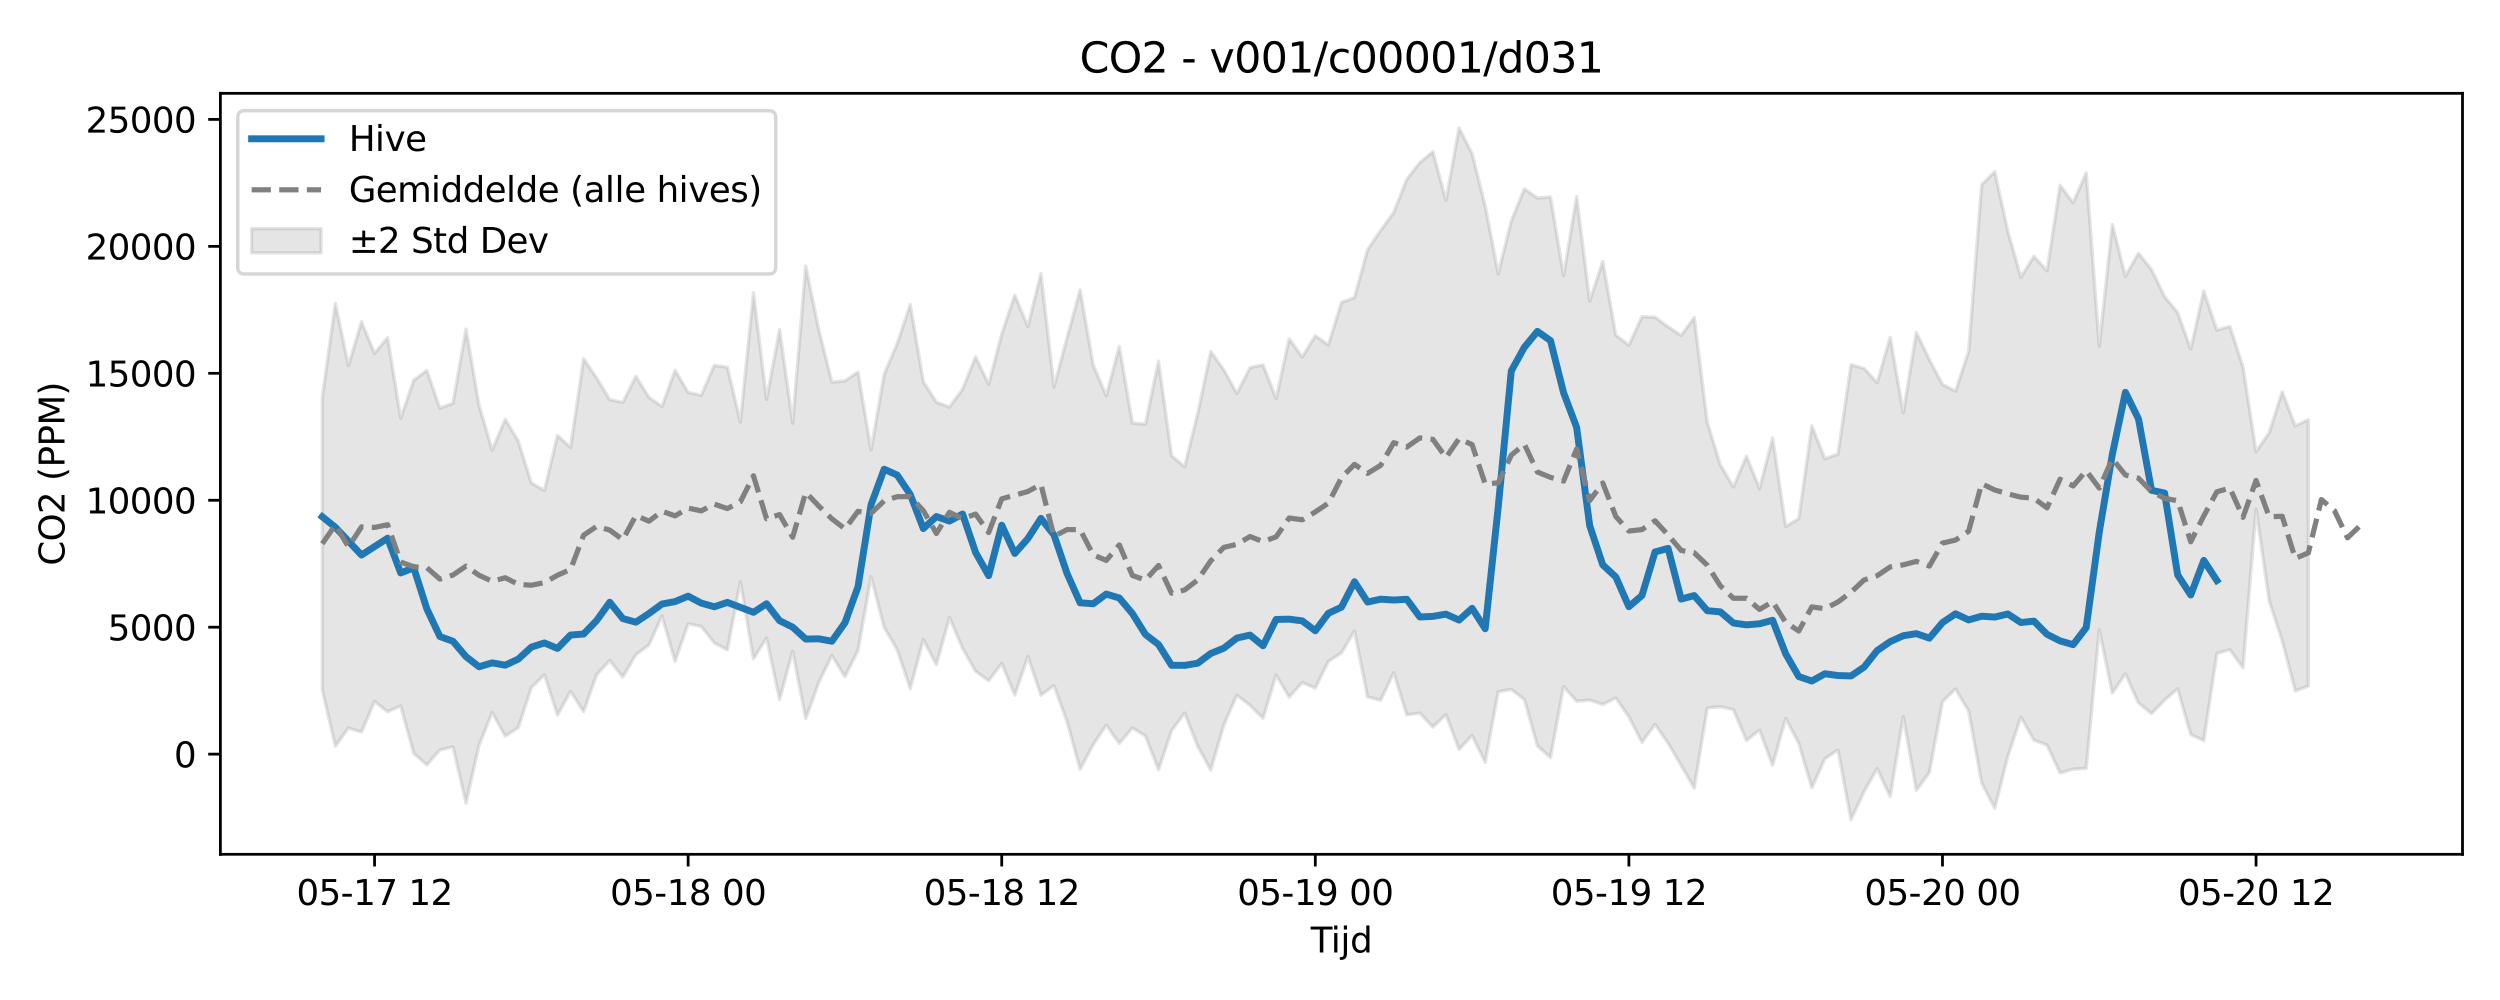 <?xml version="1.0" encoding="utf-8" standalone="no"?>
<!DOCTYPE svg PUBLIC "-//W3C//DTD SVG 1.1//EN"
  "http://www.w3.org/Graphics/SVG/1.1/DTD/svg11.dtd">
<svg xmlns:xlink="http://www.w3.org/1999/xlink" width="720pt" height="288pt" viewBox="0 0 720 288" xmlns="http://www.w3.org/2000/svg" version="1.1">
 <defs>
  <style type="text/css">*{stroke-linejoin: round; stroke-linecap: butt}</style>
 </defs>
 <g id="figure_1">
  <g id="patch_1">
   <path d="M 0 288 
L 720 288 
L 720 0 
L 0 0 
z
" style="fill: #ffffff"/>
  </g>
  <g id="axes_1">
   <g id="patch_2">
    <path d="M 63.47 246.04 
L 709.2 246.04 
L 709.2 26.88 
L 63.47 26.88 
z
" style="fill: #ffffff"/>
   </g>
   <g id="FillBetweenPolyCollection_1">
    <defs>
     <path id="me712d4136f" d="M 92.821 -173.549 
L 92.821 -89.251 
L 96.584 -73.085 
L 100.347 -78.322 
L 104.11 -77.175 
L 107.873 -85.971 
L 111.636 -82.988 
L 115.399 -84.7 
L 119.162 -71.019 
L 122.925 -67.678 
L 126.688 -72.002 
L 130.451 -72.915 
L 134.214 -56.719 
L 137.977 -73.365 
L 141.74 -82.821 
L 145.503 -75.982 
L 149.266 -78.44 
L 153.029 -89.997 
L 156.792 -93.659 
L 160.555 -82.068 
L 164.318 -88.889 
L 168.081 -83.044 
L 171.844 -93.699 
L 175.607 -97.769 
L 179.37 -93.007 
L 183.133 -99.449 
L 186.896 -102.237 
L 190.659 -110.585 
L 194.422 -97.53 
L 198.185 -108.329 
L 201.948 -107.587 
L 205.711 -102.848 
L 209.474 -100.839 
L 213.237 -120.483 
L 217 -98.254 
L 220.763 -104.23 
L 224.526 -86.56 
L 228.289 -100.439 
L 232.052 -81.02 
L 235.815 -91.46 
L 239.578 -99.202 
L 243.341 -93.084 
L 247.104 -100.635 
L 250.867 -121.901 
L 254.63 -107.332 
L 258.393 -100.878 
L 262.156 -89.664 
L 265.919 -103.794 
L 269.682 -96.547 
L 273.445 -110.166 
L 277.208 -101.303 
L 280.971 -94.665 
L 284.734 -91.937 
L 288.497 -96.917 
L 292.26 -87.817 
L 296.023 -98.923 
L 299.786 -87.777 
L 303.549 -90.524 
L 307.312 -80.199 
L 311.075 -66.461 
L 314.838 -73.517 
L 318.601 -79.181 
L 322.364 -73.886 
L 326.127 -78.369 
L 329.89 -76.031 
L 333.653 -66.316 
L 337.416 -77.562 
L 341.179 -82.614 
L 344.942 -73.052 
L 348.705 -66.254 
L 352.468 -79.234 
L 356.231 -87.808 
L 359.994 -84.859 
L 363.757 -81.122 
L 367.52 -93.588 
L 371.283 -87.216 
L 375.046 -91.41 
L 378.809 -89.843 
L 382.572 -97.516 
L 386.335 -99.936 
L 390.098 -106.224 
L 393.861 -87.286 
L 397.624 -86.328 
L 401.387 -94.248 
L 405.15 -82.12 
L 408.913 -82.609 
L 412.676 -78.605 
L 416.439 -82.175 
L 420.202 -72.155 
L 423.965 -76.164 
L 427.728 -68.456 
L 431.491 -88.748 
L 435.254 -89.458 
L 439.017 -86.519 
L 442.78 -73.166 
L 446.543 -69.797 
L 450.306 -90.266 
L 454.069 -86.031 
L 457.832 -86.37 
L 461.595 -85.11 
L 465.358 -86.986 
L 469.121 -81.545 
L 472.884 -74.192 
L 476.647 -79.374 
L 480.41 -73.929 
L 484.173 -67.56 
L 487.936 -61.059 
L 491.699 -84.101 
L 495.462 -84.454 
L 499.225 -83.622 
L 502.988 -74.751 
L 506.751 -77.722 
L 510.514 -67.595 
L 514.277 -81.113 
L 518.04 -73.929 
L 521.803 -61.102 
L 525.566 -69.465 
L 529.329 -72.034 
L 533.092 -51.922 
L 536.855 -60.014 
L 540.618 -66.614 
L 544.381 -58.599 
L 548.144 -81.599 
L 551.907 -60.363 
L 555.67 -65.543 
L 559.433 -85.899 
L 563.196 -89.575 
L 566.959 -83.207 
L 570.722 -62.55 
L 574.485 -55.211 
L 578.248 -70.146 
L 582.011 -81.474 
L 585.774 -74.827 
L 589.537 -73.436 
L 593.3 -65.36 
L 597.063 -66.485 
L 600.826 -66.693 
L 604.589 -106.612 
L 608.352 -88.374 
L 612.115 -93.929 
L 615.878 -85.542 
L 619.641 -82.501 
L 623.404 -86.371 
L 627.167 -89.632 
L 630.93 -76.45 
L 634.693 -74.692 
L 638.456 -99.794 
L 642.219 -100.894 
L 645.982 -95.669 
L 649.745 -141.327 
L 653.508 -114.981 
L 657.271 -103.5 
L 661.034 -88.999 
L 664.797 -90.407 
L 664.797 -167.145 
L 664.797 -167.145 
L 661.034 -165.337 
L 657.271 -175.136 
L 653.508 -163.374 
L 649.745 -157.935 
L 645.982 -182.328 
L 642.219 -193.964 
L 638.456 -192.937 
L 634.693 -204.164 
L 630.93 -187.479 
L 627.167 -197.944 
L 623.404 -202.563 
L 619.641 -210.353 
L 615.878 -215.051 
L 612.115 -208.463 
L 608.352 -223.364 
L 604.589 -188.247 
L 600.826 -238.2 
L 597.063 -229.614 
L 593.3 -234.632 
L 589.537 -210.027 
L 585.774 -214.175 
L 582.011 -208.177 
L 578.248 -221.421 
L 574.485 -238.566 
L 570.722 -234.833 
L 566.959 -186.787 
L 563.196 -175.344 
L 559.433 -177.281 
L 555.67 -184.387 
L 551.907 -192.275 
L 548.144 -169.054 
L 544.381 -190.867 
L 540.618 -177.779 
L 536.855 -181.912 
L 533.092 -182.961 
L 529.329 -157.22 
L 525.566 -155.908 
L 521.803 -165.325 
L 518.04 -138.614 
L 514.277 -136.411 
L 510.514 -161.848 
L 506.751 -147.257 
L 502.988 -156.633 
L 499.225 -147.765 
L 495.462 -154.11 
L 491.699 -166.331 
L 487.936 -196.543 
L 484.173 -191.392 
L 480.41 -193.918 
L 476.647 -196.663 
L 472.884 -196.776 
L 469.121 -188.581 
L 465.358 -191.485 
L 461.595 -212.697 
L 457.832 -201.266 
L 454.069 -231.356 
L 450.306 -208.63 
L 446.543 -231.254 
L 442.78 -230.943 
L 439.017 -233.622 
L 435.254 -224.385 
L 431.491 -209.137 
L 427.728 -228.761 
L 423.965 -243.737 
L 420.202 -251.158 
L 416.439 -230.273 
L 412.676 -244.318 
L 408.913 -241.168 
L 405.15 -236.359 
L 401.387 -226.787 
L 397.624 -221.652 
L 393.861 -216.065 
L 390.098 -202.329 
L 386.335 -200.881 
L 382.572 -188.663 
L 378.809 -191.295 
L 375.046 -185.186 
L 371.283 -190.414 
L 367.52 -173.18 
L 363.757 -182.927 
L 359.994 -182.089 
L 356.231 -174.662 
L 352.468 -181.482 
L 348.705 -186.734 
L 344.942 -168.914 
L 341.179 -153.559 
L 337.416 -156.76 
L 333.653 -183.981 
L 329.89 -165.867 
L 326.127 -166.149 
L 322.364 -188.239 
L 318.601 -174.011 
L 314.838 -182.89 
L 311.075 -204.506 
L 307.312 -190.762 
L 303.549 -176.538 
L 299.786 -209.213 
L 296.023 -193.962 
L 292.26 -203.001 
L 288.497 -191.752 
L 284.734 -177.324 
L 280.971 -185.228 
L 277.208 -175.91 
L 273.445 -170.759 
L 269.682 -172.167 
L 265.919 -178.106 
L 262.156 -200.317 
L 258.393 -189.018 
L 254.63 -180.179 
L 250.867 -158.406 
L 247.104 -180.827 
L 243.341 -178.303 
L 239.578 -177.964 
L 235.815 -193.054 
L 232.052 -211.368 
L 228.289 -166.115 
L 224.526 -193.038 
L 220.763 -172.988 
L 217 -203.676 
L 213.237 -166.486 
L 209.474 -182.236 
L 205.711 -182.776 
L 201.948 -174.138 
L 198.185 -175.008 
L 194.422 -181.33 
L 190.659 -170.932 
L 186.896 -173.553 
L 183.133 -179.624 
L 179.37 -172.102 
L 175.607 -172.906 
L 171.844 -179.115 
L 168.081 -184.678 
L 164.318 -159.123 
L 160.555 -162.596 
L 156.792 -146.766 
L 153.029 -148.91 
L 149.266 -160.974 
L 145.503 -167.229 
L 141.74 -158.362 
L 137.977 -171.257 
L 134.214 -193.189 
L 130.451 -171.869 
L 126.688 -170.433 
L 122.925 -181.338 
L 119.162 -178.512 
L 115.399 -167.572 
L 111.636 -190.769 
L 107.873 -186.239 
L 104.11 -195.336 
L 100.347 -182.688 
L 96.584 -200.629 
L 92.821 -173.549 
z
" style="stroke: #808080; stroke-opacity: 0.2"/>
    </defs>
    <g clip-path="url(#peae9d039d8)">
     <use xlink:href="#me712d4136f" x="0" y="288" style="fill: #808080; fill-opacity: 0.2; stroke: #808080; stroke-opacity: 0.2"/>
    </g>
   </g>
   <g id="matplotlib.axis_1">
    <g id="xtick_1">
     <g id="line2d_1">
      <defs>
       <path id="mfa3ab6c46e" d="M 0 0 
L 0 3.5 
" style="stroke: #000000; stroke-width: 0.8"/>
      </defs>
      <g>
       <use xlink:href="#mfa3ab6c46e" x="107.873" y="246.04" style="stroke: #000000; stroke-width: 0.8"/>
      </g>
     </g>
     <g id="text_1">
      <!-- 05-17 12 -->
      <g transform="translate(85.393 260.638) scale(0.1 -0.1)">
       <defs>
        <path id="DejaVuSans-30" d="M 2034 4250 
Q 1547 4250 1301 3770 
Q 1056 3291 1056 2328 
Q 1056 1369 1301 889 
Q 1547 409 2034 409 
Q 2525 409 2770 889 
Q 3016 1369 3016 2328 
Q 3016 3291 2770 3770 
Q 2525 4250 2034 4250 
z
M 2034 4750 
Q 2819 4750 3233 4129 
Q 3647 3509 3647 2328 
Q 3647 1150 3233 529 
Q 2819 -91 2034 -91 
Q 1250 -91 836 529 
Q 422 1150 422 2328 
Q 422 3509 836 4129 
Q 1250 4750 2034 4750 
z
" transform="scale(0.016)"/>
        <path id="DejaVuSans-35" d="M 691 4666 
L 3169 4666 
L 3169 4134 
L 1269 4134 
L 1269 2991 
Q 1406 3038 1543 3061 
Q 1681 3084 1819 3084 
Q 2600 3084 3056 2656 
Q 3513 2228 3513 1497 
Q 3513 744 3044 326 
Q 2575 -91 1722 -91 
Q 1428 -91 1123 -41 
Q 819 9 494 109 
L 494 744 
Q 775 591 1075 516 
Q 1375 441 1709 441 
Q 2250 441 2565 725 
Q 2881 1009 2881 1497 
Q 2881 1984 2565 2268 
Q 2250 2553 1709 2553 
Q 1456 2553 1204 2497 
Q 953 2441 691 2322 
L 691 4666 
z
" transform="scale(0.016)"/>
        <path id="DejaVuSans-2d" d="M 313 2009 
L 1997 2009 
L 1997 1497 
L 313 1497 
L 313 2009 
z
" transform="scale(0.016)"/>
        <path id="DejaVuSans-31" d="M 794 531 
L 1825 531 
L 1825 4091 
L 703 3866 
L 703 4441 
L 1819 4666 
L 2450 4666 
L 2450 531 
L 3481 531 
L 3481 0 
L 794 0 
L 794 531 
z
" transform="scale(0.016)"/>
        <path id="DejaVuSans-37" d="M 525 4666 
L 3525 4666 
L 3525 4397 
L 1831 0 
L 1172 0 
L 2766 4134 
L 525 4134 
L 525 4666 
z
" transform="scale(0.016)"/>
        <path id="DejaVuSans-20" transform="scale(0.016)"/>
        <path id="DejaVuSans-32" d="M 1228 531 
L 3431 531 
L 3431 0 
L 469 0 
L 469 531 
Q 828 903 1448 1529 
Q 2069 2156 2228 2338 
Q 2531 2678 2651 2914 
Q 2772 3150 2772 3378 
Q 2772 3750 2511 3984 
Q 2250 4219 1831 4219 
Q 1534 4219 1204 4116 
Q 875 4013 500 3803 
L 500 4441 
Q 881 4594 1212 4672 
Q 1544 4750 1819 4750 
Q 2544 4750 2975 4387 
Q 3406 4025 3406 3419 
Q 3406 3131 3298 2873 
Q 3191 2616 2906 2266 
Q 2828 2175 2409 1742 
Q 1991 1309 1228 531 
z
" transform="scale(0.016)"/>
       </defs>
       <use xlink:href="#DejaVuSans-30"/>
       <use xlink:href="#DejaVuSans-35" transform="translate(63.623 0)"/>
       <use xlink:href="#DejaVuSans-2d" transform="translate(127.246 0)"/>
       <use xlink:href="#DejaVuSans-31" transform="translate(163.33 0)"/>
       <use xlink:href="#DejaVuSans-37" transform="translate(226.953 0)"/>
       <use xlink:href="#DejaVuSans-20" transform="translate(290.576 0)"/>
       <use xlink:href="#DejaVuSans-31" transform="translate(322.363 0)"/>
       <use xlink:href="#DejaVuSans-32" transform="translate(385.986 0)"/>
      </g>
     </g>
    </g>
    <g id="xtick_2">
     <g id="line2d_2">
      <g>
       <use xlink:href="#mfa3ab6c46e" x="198.185" y="246.04" style="stroke: #000000; stroke-width: 0.8"/>
      </g>
     </g>
     <g id="text_2">
      <!-- 05-18 00 -->
      <g transform="translate(175.705 260.638) scale(0.1 -0.1)">
       <defs>
        <path id="DejaVuSans-38" d="M 2034 2216 
Q 1584 2216 1326 1975 
Q 1069 1734 1069 1313 
Q 1069 891 1326 650 
Q 1584 409 2034 409 
Q 2484 409 2743 651 
Q 3003 894 3003 1313 
Q 3003 1734 2745 1975 
Q 2488 2216 2034 2216 
z
M 1403 2484 
Q 997 2584 770 2862 
Q 544 3141 544 3541 
Q 544 4100 942 4425 
Q 1341 4750 2034 4750 
Q 2731 4750 3128 4425 
Q 3525 4100 3525 3541 
Q 3525 3141 3298 2862 
Q 3072 2584 2669 2484 
Q 3125 2378 3379 2068 
Q 3634 1759 3634 1313 
Q 3634 634 3220 271 
Q 2806 -91 2034 -91 
Q 1263 -91 848 271 
Q 434 634 434 1313 
Q 434 1759 690 2068 
Q 947 2378 1403 2484 
z
M 1172 3481 
Q 1172 3119 1398 2916 
Q 1625 2713 2034 2713 
Q 2441 2713 2670 2916 
Q 2900 3119 2900 3481 
Q 2900 3844 2670 4047 
Q 2441 4250 2034 4250 
Q 1625 4250 1398 4047 
Q 1172 3844 1172 3481 
z
" transform="scale(0.016)"/>
       </defs>
       <use xlink:href="#DejaVuSans-30"/>
       <use xlink:href="#DejaVuSans-35" transform="translate(63.623 0)"/>
       <use xlink:href="#DejaVuSans-2d" transform="translate(127.246 0)"/>
       <use xlink:href="#DejaVuSans-31" transform="translate(163.33 0)"/>
       <use xlink:href="#DejaVuSans-38" transform="translate(226.953 0)"/>
       <use xlink:href="#DejaVuSans-20" transform="translate(290.576 0)"/>
       <use xlink:href="#DejaVuSans-30" transform="translate(322.363 0)"/>
       <use xlink:href="#DejaVuSans-30" transform="translate(385.986 0)"/>
      </g>
     </g>
    </g>
    <g id="xtick_3">
     <g id="line2d_3">
      <g>
       <use xlink:href="#mfa3ab6c46e" x="288.497" y="246.04" style="stroke: #000000; stroke-width: 0.8"/>
      </g>
     </g>
     <g id="text_3">
      <!-- 05-18 12 -->
      <g transform="translate(266.017 260.638) scale(0.1 -0.1)">
       <use xlink:href="#DejaVuSans-30"/>
       <use xlink:href="#DejaVuSans-35" transform="translate(63.623 0)"/>
       <use xlink:href="#DejaVuSans-2d" transform="translate(127.246 0)"/>
       <use xlink:href="#DejaVuSans-31" transform="translate(163.33 0)"/>
       <use xlink:href="#DejaVuSans-38" transform="translate(226.953 0)"/>
       <use xlink:href="#DejaVuSans-20" transform="translate(290.576 0)"/>
       <use xlink:href="#DejaVuSans-31" transform="translate(322.363 0)"/>
       <use xlink:href="#DejaVuSans-32" transform="translate(385.986 0)"/>
      </g>
     </g>
    </g>
    <g id="xtick_4">
     <g id="line2d_4">
      <g>
       <use xlink:href="#mfa3ab6c46e" x="378.809" y="246.04" style="stroke: #000000; stroke-width: 0.8"/>
      </g>
     </g>
     <g id="text_4">
      <!-- 05-19 00 -->
      <g transform="translate(356.329 260.638) scale(0.1 -0.1)">
       <defs>
        <path id="DejaVuSans-39" d="M 703 97 
L 703 672 
Q 941 559 1184 500 
Q 1428 441 1663 441 
Q 2288 441 2617 861 
Q 2947 1281 2994 2138 
Q 2813 1869 2534 1725 
Q 2256 1581 1919 1581 
Q 1219 1581 811 2004 
Q 403 2428 403 3163 
Q 403 3881 828 4315 
Q 1253 4750 1959 4750 
Q 2769 4750 3195 4129 
Q 3622 3509 3622 2328 
Q 3622 1225 3098 567 
Q 2575 -91 1691 -91 
Q 1453 -91 1209 -44 
Q 966 3 703 97 
z
M 1959 2075 
Q 2384 2075 2632 2365 
Q 2881 2656 2881 3163 
Q 2881 3666 2632 3958 
Q 2384 4250 1959 4250 
Q 1534 4250 1286 3958 
Q 1038 3666 1038 3163 
Q 1038 2656 1286 2365 
Q 1534 2075 1959 2075 
z
" transform="scale(0.016)"/>
       </defs>
       <use xlink:href="#DejaVuSans-30"/>
       <use xlink:href="#DejaVuSans-35" transform="translate(63.623 0)"/>
       <use xlink:href="#DejaVuSans-2d" transform="translate(127.246 0)"/>
       <use xlink:href="#DejaVuSans-31" transform="translate(163.33 0)"/>
       <use xlink:href="#DejaVuSans-39" transform="translate(226.953 0)"/>
       <use xlink:href="#DejaVuSans-20" transform="translate(290.576 0)"/>
       <use xlink:href="#DejaVuSans-30" transform="translate(322.363 0)"/>
       <use xlink:href="#DejaVuSans-30" transform="translate(385.986 0)"/>
      </g>
     </g>
    </g>
    <g id="xtick_5">
     <g id="line2d_5">
      <g>
       <use xlink:href="#mfa3ab6c46e" x="469.121" y="246.04" style="stroke: #000000; stroke-width: 0.8"/>
      </g>
     </g>
     <g id="text_5">
      <!-- 05-19 12 -->
      <g transform="translate(446.64 260.638) scale(0.1 -0.1)">
       <use xlink:href="#DejaVuSans-30"/>
       <use xlink:href="#DejaVuSans-35" transform="translate(63.623 0)"/>
       <use xlink:href="#DejaVuSans-2d" transform="translate(127.246 0)"/>
       <use xlink:href="#DejaVuSans-31" transform="translate(163.33 0)"/>
       <use xlink:href="#DejaVuSans-39" transform="translate(226.953 0)"/>
       <use xlink:href="#DejaVuSans-20" transform="translate(290.576 0)"/>
       <use xlink:href="#DejaVuSans-31" transform="translate(322.363 0)"/>
       <use xlink:href="#DejaVuSans-32" transform="translate(385.986 0)"/>
      </g>
     </g>
    </g>
    <g id="xtick_6">
     <g id="line2d_6">
      <g>
       <use xlink:href="#mfa3ab6c46e" x="559.433" y="246.04" style="stroke: #000000; stroke-width: 0.8"/>
      </g>
     </g>
     <g id="text_6">
      <!-- 05-20 00 -->
      <g transform="translate(536.952 260.638) scale(0.1 -0.1)">
       <use xlink:href="#DejaVuSans-30"/>
       <use xlink:href="#DejaVuSans-35" transform="translate(63.623 0)"/>
       <use xlink:href="#DejaVuSans-2d" transform="translate(127.246 0)"/>
       <use xlink:href="#DejaVuSans-32" transform="translate(163.33 0)"/>
       <use xlink:href="#DejaVuSans-30" transform="translate(226.953 0)"/>
       <use xlink:href="#DejaVuSans-20" transform="translate(290.576 0)"/>
       <use xlink:href="#DejaVuSans-30" transform="translate(322.363 0)"/>
       <use xlink:href="#DejaVuSans-30" transform="translate(385.986 0)"/>
      </g>
     </g>
    </g>
    <g id="xtick_7">
     <g id="line2d_7">
      <g>
       <use xlink:href="#mfa3ab6c46e" x="649.745" y="246.04" style="stroke: #000000; stroke-width: 0.8"/>
      </g>
     </g>
     <g id="text_7">
      <!-- 05-20 12 -->
      <g transform="translate(627.264 260.638) scale(0.1 -0.1)">
       <use xlink:href="#DejaVuSans-30"/>
       <use xlink:href="#DejaVuSans-35" transform="translate(63.623 0)"/>
       <use xlink:href="#DejaVuSans-2d" transform="translate(127.246 0)"/>
       <use xlink:href="#DejaVuSans-32" transform="translate(163.33 0)"/>
       <use xlink:href="#DejaVuSans-30" transform="translate(226.953 0)"/>
       <use xlink:href="#DejaVuSans-20" transform="translate(290.576 0)"/>
       <use xlink:href="#DejaVuSans-31" transform="translate(322.363 0)"/>
       <use xlink:href="#DejaVuSans-32" transform="translate(385.986 0)"/>
      </g>
     </g>
    </g>
    <g id="text_8">
     <!-- Tijd -->
     <g transform="translate(377.485 274.317) scale(0.1 -0.1)">
      <defs>
       <path id="DejaVuSans-54" d="M -19 4666 
L 3928 4666 
L 3928 4134 
L 2272 4134 
L 2272 0 
L 1638 0 
L 1638 4134 
L -19 4134 
L -19 4666 
z
" transform="scale(0.016)"/>
       <path id="DejaVuSans-69" d="M 603 3500 
L 1178 3500 
L 1178 0 
L 603 0 
L 603 3500 
z
M 603 4863 
L 1178 4863 
L 1178 4134 
L 603 4134 
L 603 4863 
z
" transform="scale(0.016)"/>
       <path id="DejaVuSans-6a" d="M 603 3500 
L 1178 3500 
L 1178 -63 
Q 1178 -731 923 -1031 
Q 669 -1331 103 -1331 
L -116 -1331 
L -116 -844 
L 38 -844 
Q 366 -844 484 -692 
Q 603 -541 603 -63 
L 603 3500 
z
M 603 4863 
L 1178 4863 
L 1178 4134 
L 603 4134 
L 603 4863 
z
" transform="scale(0.016)"/>
       <path id="DejaVuSans-64" d="M 2906 2969 
L 2906 4863 
L 3481 4863 
L 3481 0 
L 2906 0 
L 2906 525 
Q 2725 213 2448 61 
Q 2172 -91 1784 -91 
Q 1150 -91 751 415 
Q 353 922 353 1747 
Q 353 2572 751 3078 
Q 1150 3584 1784 3584 
Q 2172 3584 2448 3432 
Q 2725 3281 2906 2969 
z
M 947 1747 
Q 947 1113 1208 752 
Q 1469 391 1925 391 
Q 2381 391 2643 752 
Q 2906 1113 2906 1747 
Q 2906 2381 2643 2742 
Q 2381 3103 1925 3103 
Q 1469 3103 1208 2742 
Q 947 2381 947 1747 
z
" transform="scale(0.016)"/>
      </defs>
      <use xlink:href="#DejaVuSans-54"/>
      <use xlink:href="#DejaVuSans-69" transform="translate(57.959 0)"/>
      <use xlink:href="#DejaVuSans-6a" transform="translate(85.742 0)"/>
      <use xlink:href="#DejaVuSans-64" transform="translate(113.525 0)"/>
     </g>
    </g>
   </g>
   <g id="matplotlib.axis_2">
    <g id="ytick_1">
     <g id="line2d_8">
      <defs>
       <path id="m55258c3e6c" d="M 0 0 
L -3.5 0 
" style="stroke: #000000; stroke-width: 0.8"/>
      </defs>
      <g>
       <use xlink:href="#m55258c3e6c" x="63.47" y="217.197" style="stroke: #000000; stroke-width: 0.8"/>
      </g>
     </g>
     <g id="text_9">
      <!-- 0 -->
      <g transform="translate(50.108 220.996) scale(0.1 -0.1)">
       <use xlink:href="#DejaVuSans-30"/>
      </g>
     </g>
    </g>
    <g id="ytick_2">
     <g id="line2d_9">
      <g>
       <use xlink:href="#m55258c3e6c" x="63.47" y="180.635" style="stroke: #000000; stroke-width: 0.8"/>
      </g>
     </g>
     <g id="text_10">
      <!-- 5000 -->
      <g transform="translate(31.02 184.434) scale(0.1 -0.1)">
       <use xlink:href="#DejaVuSans-35"/>
       <use xlink:href="#DejaVuSans-30" transform="translate(63.623 0)"/>
       <use xlink:href="#DejaVuSans-30" transform="translate(127.246 0)"/>
       <use xlink:href="#DejaVuSans-30" transform="translate(190.869 0)"/>
      </g>
     </g>
    </g>
    <g id="ytick_3">
     <g id="line2d_10">
      <g>
       <use xlink:href="#m55258c3e6c" x="63.47" y="144.074" style="stroke: #000000; stroke-width: 0.8"/>
      </g>
     </g>
     <g id="text_11">
      <!-- 10000 -->
      <g transform="translate(24.657 147.873) scale(0.1 -0.1)">
       <use xlink:href="#DejaVuSans-31"/>
       <use xlink:href="#DejaVuSans-30" transform="translate(63.623 0)"/>
       <use xlink:href="#DejaVuSans-30" transform="translate(127.246 0)"/>
       <use xlink:href="#DejaVuSans-30" transform="translate(190.869 0)"/>
       <use xlink:href="#DejaVuSans-30" transform="translate(254.492 0)"/>
      </g>
     </g>
    </g>
    <g id="ytick_4">
     <g id="line2d_11">
      <g>
       <use xlink:href="#m55258c3e6c" x="63.47" y="107.512" style="stroke: #000000; stroke-width: 0.8"/>
      </g>
     </g>
     <g id="text_12">
      <!-- 15000 -->
      <g transform="translate(24.657 111.312) scale(0.1 -0.1)">
       <use xlink:href="#DejaVuSans-31"/>
       <use xlink:href="#DejaVuSans-35" transform="translate(63.623 0)"/>
       <use xlink:href="#DejaVuSans-30" transform="translate(127.246 0)"/>
       <use xlink:href="#DejaVuSans-30" transform="translate(190.869 0)"/>
       <use xlink:href="#DejaVuSans-30" transform="translate(254.492 0)"/>
      </g>
     </g>
    </g>
    <g id="ytick_5">
     <g id="line2d_12">
      <g>
       <use xlink:href="#m55258c3e6c" x="63.47" y="70.951" style="stroke: #000000; stroke-width: 0.8"/>
      </g>
     </g>
     <g id="text_13">
      <!-- 20000 -->
      <g transform="translate(24.657 74.75) scale(0.1 -0.1)">
       <use xlink:href="#DejaVuSans-32"/>
       <use xlink:href="#DejaVuSans-30" transform="translate(63.623 0)"/>
       <use xlink:href="#DejaVuSans-30" transform="translate(127.246 0)"/>
       <use xlink:href="#DejaVuSans-30" transform="translate(190.869 0)"/>
       <use xlink:href="#DejaVuSans-30" transform="translate(254.492 0)"/>
      </g>
     </g>
    </g>
    <g id="ytick_6">
     <g id="line2d_13">
      <g>
       <use xlink:href="#m55258c3e6c" x="63.47" y="34.39" style="stroke: #000000; stroke-width: 0.8"/>
      </g>
     </g>
     <g id="text_14">
      <!-- 25000 -->
      <g transform="translate(24.657 38.189) scale(0.1 -0.1)">
       <use xlink:href="#DejaVuSans-32"/>
       <use xlink:href="#DejaVuSans-35" transform="translate(63.623 0)"/>
       <use xlink:href="#DejaVuSans-30" transform="translate(127.246 0)"/>
       <use xlink:href="#DejaVuSans-30" transform="translate(190.869 0)"/>
       <use xlink:href="#DejaVuSans-30" transform="translate(254.492 0)"/>
      </g>
     </g>
    </g>
    <g id="text_15">
     <!-- CO2 (PPM) -->
     <g transform="translate(18.578 162.903) rotate(-90) scale(0.1 -0.1)">
      <defs>
       <path id="DejaVuSans-43" d="M 4122 4306 
L 4122 3641 
Q 3803 3938 3442 4084 
Q 3081 4231 2675 4231 
Q 1875 4231 1450 3742 
Q 1025 3253 1025 2328 
Q 1025 1406 1450 917 
Q 1875 428 2675 428 
Q 3081 428 3442 575 
Q 3803 722 4122 1019 
L 4122 359 
Q 3791 134 3420 21 
Q 3050 -91 2638 -91 
Q 1578 -91 968 557 
Q 359 1206 359 2328 
Q 359 3453 968 4101 
Q 1578 4750 2638 4750 
Q 3056 4750 3426 4639 
Q 3797 4528 4122 4306 
z
" transform="scale(0.016)"/>
       <path id="DejaVuSans-4f" d="M 2522 4238 
Q 1834 4238 1429 3725 
Q 1025 3213 1025 2328 
Q 1025 1447 1429 934 
Q 1834 422 2522 422 
Q 3209 422 3611 934 
Q 4013 1447 4013 2328 
Q 4013 3213 3611 3725 
Q 3209 4238 2522 4238 
z
M 2522 4750 
Q 3503 4750 4090 4092 
Q 4678 3434 4678 2328 
Q 4678 1225 4090 567 
Q 3503 -91 2522 -91 
Q 1538 -91 948 565 
Q 359 1222 359 2328 
Q 359 3434 948 4092 
Q 1538 4750 2522 4750 
z
" transform="scale(0.016)"/>
       <path id="DejaVuSans-28" d="M 1984 4856 
Q 1566 4138 1362 3434 
Q 1159 2731 1159 2009 
Q 1159 1288 1364 580 
Q 1569 -128 1984 -844 
L 1484 -844 
Q 1016 -109 783 600 
Q 550 1309 550 2009 
Q 550 2706 781 3412 
Q 1013 4119 1484 4856 
L 1984 4856 
z
" transform="scale(0.016)"/>
       <path id="DejaVuSans-50" d="M 1259 4147 
L 1259 2394 
L 2053 2394 
Q 2494 2394 2734 2622 
Q 2975 2850 2975 3272 
Q 2975 3691 2734 3919 
Q 2494 4147 2053 4147 
L 1259 4147 
z
M 628 4666 
L 2053 4666 
Q 2838 4666 3239 4311 
Q 3641 3956 3641 3272 
Q 3641 2581 3239 2228 
Q 2838 1875 2053 1875 
L 1259 1875 
L 1259 0 
L 628 0 
L 628 4666 
z
" transform="scale(0.016)"/>
       <path id="DejaVuSans-4d" d="M 628 4666 
L 1569 4666 
L 2759 1491 
L 3956 4666 
L 4897 4666 
L 4897 0 
L 4281 0 
L 4281 4097 
L 3078 897 
L 2444 897 
L 1241 4097 
L 1241 0 
L 628 0 
L 628 4666 
z
" transform="scale(0.016)"/>
       <path id="DejaVuSans-29" d="M 513 4856 
L 1013 4856 
Q 1481 4119 1714 3412 
Q 1947 2706 1947 2009 
Q 1947 1309 1714 600 
Q 1481 -109 1013 -844 
L 513 -844 
Q 928 -128 1133 580 
Q 1338 1288 1338 2009 
Q 1338 2731 1133 3434 
Q 928 4138 513 4856 
z
" transform="scale(0.016)"/>
      </defs>
      <use xlink:href="#DejaVuSans-43"/>
      <use xlink:href="#DejaVuSans-4f" transform="translate(69.824 0)"/>
      <use xlink:href="#DejaVuSans-32" transform="translate(148.535 0)"/>
      <use xlink:href="#DejaVuSans-20" transform="translate(212.158 0)"/>
      <use xlink:href="#DejaVuSans-28" transform="translate(243.945 0)"/>
      <use xlink:href="#DejaVuSans-50" transform="translate(282.959 0)"/>
      <use xlink:href="#DejaVuSans-50" transform="translate(343.262 0)"/>
      <use xlink:href="#DejaVuSans-4d" transform="translate(403.564 0)"/>
      <use xlink:href="#DejaVuSans-29" transform="translate(489.844 0)"/>
     </g>
    </g>
   </g>
   <g id="line2d_14">
    <path d="M 92.821 148.82 
L 96.584 151.861 
L 104.11 159.843 
L 111.636 155.001 
L 115.399 165.002 
L 119.162 163.527 
L 122.925 175.341 
L 126.688 183.321 
L 130.451 184.679 
L 134.214 189.122 
L 137.977 192.028 
L 141.74 190.899 
L 145.503 191.572 
L 149.266 189.819 
L 153.029 186.361 
L 156.792 185.166 
L 160.555 186.741 
L 164.318 182.89 
L 168.081 182.602 
L 171.844 178.693 
L 175.607 173.447 
L 179.37 178.154 
L 183.133 179.185 
L 186.896 176.696 
L 190.659 173.954 
L 194.422 173.26 
L 198.185 171.695 
L 201.948 173.689 
L 205.711 174.749 
L 209.474 173.486 
L 217 176.343 
L 220.763 173.888 
L 224.526 178.76 
L 228.289 180.621 
L 232.052 184.05 
L 235.815 183.982 
L 239.578 184.672 
L 243.341 179.356 
L 247.104 168.987 
L 250.867 145.336 
L 254.63 135.142 
L 258.393 136.823 
L 262.156 142.412 
L 265.919 152.225 
L 269.682 148.763 
L 273.445 150.07 
L 277.208 148.04 
L 280.971 159.108 
L 284.734 165.789 
L 288.497 151.269 
L 292.26 159.386 
L 296.023 155.115 
L 299.786 149.295 
L 303.549 154.072 
L 307.312 165.17 
L 311.075 173.611 
L 314.838 173.876 
L 318.601 171.095 
L 322.364 172.221 
L 326.127 176.704 
L 329.89 182.736 
L 333.653 185.61 
L 337.416 191.618 
L 341.179 191.623 
L 344.942 191.006 
L 348.705 188.199 
L 352.468 186.663 
L 356.231 183.758 
L 359.994 182.907 
L 363.757 185.976 
L 367.52 178.405 
L 371.283 178.322 
L 375.046 178.812 
L 378.809 181.656 
L 382.572 176.631 
L 386.335 174.859 
L 390.098 167.541 
L 393.861 173.391 
L 397.624 172.565 
L 401.387 172.814 
L 405.15 172.589 
L 408.913 177.692 
L 412.676 177.515 
L 416.439 176.867 
L 420.202 178.59 
L 423.965 175.195 
L 427.728 181.072 
L 431.491 146.002 
L 435.254 106.823 
L 439.017 100.017 
L 442.78 95.442 
L 446.543 98.097 
L 450.306 113.094 
L 454.069 123.075 
L 457.832 151.381 
L 461.595 162.688 
L 465.358 166.167 
L 469.121 174.731 
L 472.884 171.488 
L 476.647 158.976 
L 480.41 157.928 
L 484.173 172.536 
L 487.936 171.527 
L 491.699 175.892 
L 495.462 176.219 
L 499.225 179.434 
L 502.988 179.96 
L 506.751 179.646 
L 510.514 178.641 
L 514.277 188.311 
L 518.04 194.855 
L 521.803 196.135 
L 525.566 194.041 
L 529.329 194.56 
L 533.092 194.665 
L 536.855 192.12 
L 540.618 187.377 
L 544.381 184.786 
L 548.144 183.087 
L 551.907 182.488 
L 555.67 183.782 
L 559.433 179.307 
L 563.196 176.772 
L 566.959 178.537 
L 570.722 177.464 
L 574.485 177.718 
L 578.248 176.818 
L 582.011 179.287 
L 585.774 178.888 
L 589.537 182.673 
L 593.3 184.586 
L 597.063 185.666 
L 600.826 180.745 
L 604.589 153.217 
L 608.352 130.858 
L 612.115 112.989 
L 615.878 120.626 
L 619.641 141.207 
L 623.404 142.009 
L 627.167 165.587 
L 630.93 171.353 
L 634.693 161.406 
L 638.456 167.177 
L 638.456 167.177 
" clip-path="url(#peae9d039d8)" style="fill: none; stroke: #1f77b4; stroke-width: 2; stroke-linecap: square"/>
   </g>
   <g id="line2d_15">
    <path d="M 92.821 156.6 
L 96.584 151.143 
L 100.347 157.495 
L 104.11 151.745 
L 107.873 151.895 
L 111.636 151.121 
L 115.399 161.864 
L 119.162 163.234 
L 122.925 163.492 
L 126.688 166.782 
L 130.451 165.608 
L 134.214 163.046 
L 137.977 165.689 
L 141.74 167.408 
L 145.503 166.394 
L 149.266 168.293 
L 153.029 168.547 
L 156.792 167.788 
L 160.555 165.668 
L 164.318 163.994 
L 168.081 154.139 
L 171.844 151.593 
L 175.607 152.662 
L 179.37 155.446 
L 183.133 148.464 
L 186.896 150.105 
L 190.659 147.241 
L 194.422 148.57 
L 198.185 146.331 
L 201.948 147.138 
L 205.711 145.188 
L 209.474 146.463 
L 213.237 144.516 
L 217 137.035 
L 220.763 149.391 
L 224.526 148.201 
L 228.289 154.723 
L 232.052 141.806 
L 235.815 145.743 
L 239.578 149.417 
L 243.341 152.307 
L 247.104 147.269 
L 250.867 147.846 
L 254.63 144.245 
L 258.393 143.052 
L 262.156 143.009 
L 265.919 147.05 
L 269.682 153.643 
L 273.445 147.538 
L 277.208 149.394 
L 280.971 148.053 
L 284.734 153.37 
L 288.497 143.665 
L 296.023 141.557 
L 299.786 139.505 
L 303.549 154.469 
L 307.312 152.52 
L 311.075 152.516 
L 314.838 159.796 
L 318.601 161.404 
L 322.364 156.937 
L 326.127 165.741 
L 329.89 167.051 
L 333.653 162.851 
L 337.416 170.839 
L 341.179 169.914 
L 344.942 167.017 
L 348.705 161.506 
L 352.468 157.642 
L 356.231 156.765 
L 359.994 154.526 
L 363.757 155.976 
L 367.52 154.616 
L 371.283 149.185 
L 375.046 149.702 
L 378.809 147.431 
L 382.572 144.91 
L 386.335 137.591 
L 390.098 133.724 
L 393.861 136.325 
L 397.624 134.01 
L 401.387 127.483 
L 405.15 128.761 
L 408.913 126.111 
L 412.676 126.539 
L 416.439 131.776 
L 420.202 126.343 
L 423.965 128.05 
L 427.728 139.391 
L 431.491 139.058 
L 435.254 131.078 
L 439.017 127.929 
L 442.78 135.946 
L 446.543 137.475 
L 450.306 138.552 
L 454.069 129.307 
L 457.832 144.182 
L 461.595 139.097 
L 465.358 148.764 
L 469.121 152.937 
L 472.884 152.516 
L 476.647 149.982 
L 480.41 154.077 
L 484.173 158.524 
L 487.936 159.199 
L 491.699 162.784 
L 495.462 168.718 
L 499.225 172.306 
L 502.988 172.308 
L 506.751 175.511 
L 510.514 173.278 
L 514.277 179.238 
L 518.04 181.728 
L 521.803 174.786 
L 525.566 175.313 
L 529.329 173.373 
L 533.092 170.558 
L 536.855 167.037 
L 540.618 165.803 
L 544.381 163.267 
L 548.144 162.673 
L 551.907 161.681 
L 555.67 163.035 
L 559.433 156.41 
L 563.196 155.54 
L 566.959 153.003 
L 570.722 139.308 
L 574.485 141.111 
L 578.248 142.216 
L 582.011 143.174 
L 585.774 143.499 
L 589.537 146.268 
L 593.3 138.004 
L 597.063 139.951 
L 600.826 135.554 
L 604.589 140.571 
L 608.352 132.131 
L 612.115 136.804 
L 615.878 137.704 
L 619.641 141.573 
L 623.404 143.533 
L 627.167 144.212 
L 630.93 156.036 
L 634.693 148.572 
L 638.456 141.635 
L 642.219 140.571 
L 645.982 149.002 
L 649.745 138.369 
L 653.508 148.823 
L 657.271 148.682 
L 661.034 160.832 
L 664.797 159.224 
L 668.56 143.88 
L 672.323 147.067 
L 676.086 154.891 
L 679.849 151.262 
L 679.849 151.262 
" clip-path="url(#peae9d039d8)" style="fill: none; stroke-dasharray: 5.55,2.4; stroke-dashoffset: 0; stroke: #808080; stroke-width: 1.5"/>
   </g>
   <g id="patch_3">
    <path d="M 63.47 246.04 
L 63.47 26.88 
" style="fill: none; stroke: #000000; stroke-width: 0.8; stroke-linejoin: miter; stroke-linecap: square"/>
   </g>
   <g id="patch_4">
    <path d="M 709.2 246.04 
L 709.2 26.88 
" style="fill: none; stroke: #000000; stroke-width: 0.8; stroke-linejoin: miter; stroke-linecap: square"/>
   </g>
   <g id="patch_5">
    <path d="M 63.47 246.04 
L 709.2 246.04 
" style="fill: none; stroke: #000000; stroke-width: 0.8; stroke-linejoin: miter; stroke-linecap: square"/>
   </g>
   <g id="patch_6">
    <path d="M 63.47 26.88 
L 709.2 26.88 
" style="fill: none; stroke: #000000; stroke-width: 0.8; stroke-linejoin: miter; stroke-linecap: square"/>
   </g>
   <g id="text_16">
    <!-- CO2 - v001/c00001/d031 -->
    <g transform="translate(310.932 20.88) scale(0.12 -0.12)">
     <defs>
      <path id="DejaVuSans-76" d="M 191 3500 
L 800 3500 
L 1894 563 
L 2988 3500 
L 3597 3500 
L 2284 0 
L 1503 0 
L 191 3500 
z
" transform="scale(0.016)"/>
      <path id="DejaVuSans-2f" d="M 1625 4666 
L 2156 4666 
L 531 -594 
L 0 -594 
L 1625 4666 
z
" transform="scale(0.016)"/>
      <path id="DejaVuSans-63" d="M 3122 3366 
L 3122 2828 
Q 2878 2963 2633 3030 
Q 2388 3097 2138 3097 
Q 1578 3097 1268 2742 
Q 959 2388 959 1747 
Q 959 1106 1268 751 
Q 1578 397 2138 397 
Q 2388 397 2633 464 
Q 2878 531 3122 666 
L 3122 134 
Q 2881 22 2623 -34 
Q 2366 -91 2075 -91 
Q 1284 -91 818 406 
Q 353 903 353 1747 
Q 353 2603 823 3093 
Q 1294 3584 2113 3584 
Q 2378 3584 2631 3529 
Q 2884 3475 3122 3366 
z
" transform="scale(0.016)"/>
      <path id="DejaVuSans-33" d="M 2597 2516 
Q 3050 2419 3304 2112 
Q 3559 1806 3559 1356 
Q 3559 666 3084 287 
Q 2609 -91 1734 -91 
Q 1441 -91 1130 -33 
Q 819 25 488 141 
L 488 750 
Q 750 597 1062 519 
Q 1375 441 1716 441 
Q 2309 441 2620 675 
Q 2931 909 2931 1356 
Q 2931 1769 2642 2001 
Q 2353 2234 1838 2234 
L 1294 2234 
L 1294 2753 
L 1863 2753 
Q 2328 2753 2575 2939 
Q 2822 3125 2822 3475 
Q 2822 3834 2567 4026 
Q 2313 4219 1838 4219 
Q 1578 4219 1281 4162 
Q 984 4106 628 3988 
L 628 4550 
Q 988 4650 1302 4700 
Q 1616 4750 1894 4750 
Q 2613 4750 3031 4423 
Q 3450 4097 3450 3541 
Q 3450 3153 3228 2886 
Q 3006 2619 2597 2516 
z
" transform="scale(0.016)"/>
     </defs>
     <use xlink:href="#DejaVuSans-43"/>
     <use xlink:href="#DejaVuSans-4f" transform="translate(69.824 0)"/>
     <use xlink:href="#DejaVuSans-32" transform="translate(148.535 0)"/>
     <use xlink:href="#DejaVuSans-20" transform="translate(212.158 0)"/>
     <use xlink:href="#DejaVuSans-2d" transform="translate(243.945 0)"/>
     <use xlink:href="#DejaVuSans-20" transform="translate(280.029 0)"/>
     <use xlink:href="#DejaVuSans-76" transform="translate(311.816 0)"/>
     <use xlink:href="#DejaVuSans-30" transform="translate(370.996 0)"/>
     <use xlink:href="#DejaVuSans-30" transform="translate(434.619 0)"/>
     <use xlink:href="#DejaVuSans-31" transform="translate(498.242 0)"/>
     <use xlink:href="#DejaVuSans-2f" transform="translate(561.865 0)"/>
     <use xlink:href="#DejaVuSans-63" transform="translate(595.557 0)"/>
     <use xlink:href="#DejaVuSans-30" transform="translate(650.537 0)"/>
     <use xlink:href="#DejaVuSans-30" transform="translate(714.16 0)"/>
     <use xlink:href="#DejaVuSans-30" transform="translate(777.783 0)"/>
     <use xlink:href="#DejaVuSans-30" transform="translate(841.406 0)"/>
     <use xlink:href="#DejaVuSans-31" transform="translate(905.029 0)"/>
     <use xlink:href="#DejaVuSans-2f" transform="translate(968.652 0)"/>
     <use xlink:href="#DejaVuSans-64" transform="translate(1002.344 0)"/>
     <use xlink:href="#DejaVuSans-30" transform="translate(1065.82 0)"/>
     <use xlink:href="#DejaVuSans-33" transform="translate(1129.443 0)"/>
     <use xlink:href="#DejaVuSans-31" transform="translate(1193.066 0)"/>
    </g>
   </g>
   <g id="legend_1">
    <g id="patch_7">
     <path d="M 70.47 78.914 
L 221.414 78.914 
Q 223.414 78.914 223.414 76.914 
L 223.414 33.88 
Q 223.414 31.88 221.414 31.88 
L 70.47 31.88 
Q 68.47 31.88 68.47 33.88 
L 68.47 76.914 
Q 68.47 78.914 70.47 78.914 
z
" style="fill: #ffffff; opacity: 0.8; stroke: #cccccc; stroke-linejoin: miter"/>
    </g>
    <g id="line2d_16">
     <path d="M 72.47 39.978 
L 82.47 39.978 
L 92.47 39.978 
" style="fill: none; stroke: #1f77b4; stroke-width: 2; stroke-linecap: square"/>
    </g>
    <g id="text_17">
     <!-- Hive -->
     <g transform="translate(100.47 43.478) scale(0.1 -0.1)">
      <defs>
       <path id="DejaVuSans-48" d="M 628 4666 
L 1259 4666 
L 1259 2753 
L 3553 2753 
L 3553 4666 
L 4184 4666 
L 4184 0 
L 3553 0 
L 3553 2222 
L 1259 2222 
L 1259 0 
L 628 0 
L 628 4666 
z
" transform="scale(0.016)"/>
       <path id="DejaVuSans-65" d="M 3597 1894 
L 3597 1613 
L 953 1613 
Q 991 1019 1311 708 
Q 1631 397 2203 397 
Q 2534 397 2845 478 
Q 3156 559 3463 722 
L 3463 178 
Q 3153 47 2828 -22 
Q 2503 -91 2169 -91 
Q 1331 -91 842 396 
Q 353 884 353 1716 
Q 353 2575 817 3079 
Q 1281 3584 2069 3584 
Q 2775 3584 3186 3129 
Q 3597 2675 3597 1894 
z
M 3022 2063 
Q 3016 2534 2758 2815 
Q 2500 3097 2075 3097 
Q 1594 3097 1305 2825 
Q 1016 2553 972 2059 
L 3022 2063 
z
" transform="scale(0.016)"/>
      </defs>
      <use xlink:href="#DejaVuSans-48"/>
      <use xlink:href="#DejaVuSans-69" transform="translate(75.195 0)"/>
      <use xlink:href="#DejaVuSans-76" transform="translate(102.979 0)"/>
      <use xlink:href="#DejaVuSans-65" transform="translate(162.158 0)"/>
     </g>
    </g>
    <g id="line2d_17">
     <path d="M 72.47 54.657 
L 82.47 54.657 
L 92.47 54.657 
" style="fill: none; stroke-dasharray: 5.55,2.4; stroke-dashoffset: 0; stroke: #808080; stroke-width: 1.5"/>
    </g>
    <g id="text_18">
     <!-- Gemiddelde (alle hives) -->
     <g transform="translate(100.47 58.157) scale(0.1 -0.1)">
      <defs>
       <path id="DejaVuSans-47" d="M 3809 666 
L 3809 1919 
L 2778 1919 
L 2778 2438 
L 4434 2438 
L 4434 434 
Q 4069 175 3628 42 
Q 3188 -91 2688 -91 
Q 1594 -91 976 548 
Q 359 1188 359 2328 
Q 359 3472 976 4111 
Q 1594 4750 2688 4750 
Q 3144 4750 3555 4637 
Q 3966 4525 4313 4306 
L 4313 3634 
Q 3963 3931 3569 4081 
Q 3175 4231 2741 4231 
Q 1884 4231 1454 3753 
Q 1025 3275 1025 2328 
Q 1025 1384 1454 906 
Q 1884 428 2741 428 
Q 3075 428 3337 486 
Q 3600 544 3809 666 
z
" transform="scale(0.016)"/>
       <path id="DejaVuSans-6d" d="M 3328 2828 
Q 3544 3216 3844 3400 
Q 4144 3584 4550 3584 
Q 5097 3584 5394 3201 
Q 5691 2819 5691 2113 
L 5691 0 
L 5113 0 
L 5113 2094 
Q 5113 2597 4934 2840 
Q 4756 3084 4391 3084 
Q 3944 3084 3684 2787 
Q 3425 2491 3425 1978 
L 3425 0 
L 2847 0 
L 2847 2094 
Q 2847 2600 2669 2842 
Q 2491 3084 2119 3084 
Q 1678 3084 1418 2786 
Q 1159 2488 1159 1978 
L 1159 0 
L 581 0 
L 581 3500 
L 1159 3500 
L 1159 2956 
Q 1356 3278 1631 3431 
Q 1906 3584 2284 3584 
Q 2666 3584 2933 3390 
Q 3200 3197 3328 2828 
z
" transform="scale(0.016)"/>
       <path id="DejaVuSans-6c" d="M 603 4863 
L 1178 4863 
L 1178 0 
L 603 0 
L 603 4863 
z
" transform="scale(0.016)"/>
       <path id="DejaVuSans-61" d="M 2194 1759 
Q 1497 1759 1228 1600 
Q 959 1441 959 1056 
Q 959 750 1161 570 
Q 1363 391 1709 391 
Q 2188 391 2477 730 
Q 2766 1069 2766 1631 
L 2766 1759 
L 2194 1759 
z
M 3341 1997 
L 3341 0 
L 2766 0 
L 2766 531 
Q 2569 213 2275 61 
Q 1981 -91 1556 -91 
Q 1019 -91 701 211 
Q 384 513 384 1019 
Q 384 1609 779 1909 
Q 1175 2209 1959 2209 
L 2766 2209 
L 2766 2266 
Q 2766 2663 2505 2880 
Q 2244 3097 1772 3097 
Q 1472 3097 1187 3025 
Q 903 2953 641 2809 
L 641 3341 
Q 956 3463 1253 3523 
Q 1550 3584 1831 3584 
Q 2591 3584 2966 3190 
Q 3341 2797 3341 1997 
z
" transform="scale(0.016)"/>
       <path id="DejaVuSans-68" d="M 3513 2113 
L 3513 0 
L 2938 0 
L 2938 2094 
Q 2938 2591 2744 2837 
Q 2550 3084 2163 3084 
Q 1697 3084 1428 2787 
Q 1159 2491 1159 1978 
L 1159 0 
L 581 0 
L 581 4863 
L 1159 4863 
L 1159 2956 
Q 1366 3272 1645 3428 
Q 1925 3584 2291 3584 
Q 2894 3584 3203 3211 
Q 3513 2838 3513 2113 
z
" transform="scale(0.016)"/>
       <path id="DejaVuSans-73" d="M 2834 3397 
L 2834 2853 
Q 2591 2978 2328 3040 
Q 2066 3103 1784 3103 
Q 1356 3103 1142 2972 
Q 928 2841 928 2578 
Q 928 2378 1081 2264 
Q 1234 2150 1697 2047 
L 1894 2003 
Q 2506 1872 2764 1633 
Q 3022 1394 3022 966 
Q 3022 478 2636 193 
Q 2250 -91 1575 -91 
Q 1294 -91 989 -36 
Q 684 19 347 128 
L 347 722 
Q 666 556 975 473 
Q 1284 391 1588 391 
Q 1994 391 2212 530 
Q 2431 669 2431 922 
Q 2431 1156 2273 1281 
Q 2116 1406 1581 1522 
L 1381 1569 
Q 847 1681 609 1914 
Q 372 2147 372 2553 
Q 372 3047 722 3315 
Q 1072 3584 1716 3584 
Q 2034 3584 2315 3537 
Q 2597 3491 2834 3397 
z
" transform="scale(0.016)"/>
      </defs>
      <use xlink:href="#DejaVuSans-47"/>
      <use xlink:href="#DejaVuSans-65" transform="translate(77.49 0)"/>
      <use xlink:href="#DejaVuSans-6d" transform="translate(139.014 0)"/>
      <use xlink:href="#DejaVuSans-69" transform="translate(236.426 0)"/>
      <use xlink:href="#DejaVuSans-64" transform="translate(264.209 0)"/>
      <use xlink:href="#DejaVuSans-64" transform="translate(327.686 0)"/>
      <use xlink:href="#DejaVuSans-65" transform="translate(391.162 0)"/>
      <use xlink:href="#DejaVuSans-6c" transform="translate(452.686 0)"/>
      <use xlink:href="#DejaVuSans-64" transform="translate(480.469 0)"/>
      <use xlink:href="#DejaVuSans-65" transform="translate(543.945 0)"/>
      <use xlink:href="#DejaVuSans-20" transform="translate(605.469 0)"/>
      <use xlink:href="#DejaVuSans-28" transform="translate(637.256 0)"/>
      <use xlink:href="#DejaVuSans-61" transform="translate(676.27 0)"/>
      <use xlink:href="#DejaVuSans-6c" transform="translate(737.549 0)"/>
      <use xlink:href="#DejaVuSans-6c" transform="translate(765.332 0)"/>
      <use xlink:href="#DejaVuSans-65" transform="translate(793.115 0)"/>
      <use xlink:href="#DejaVuSans-20" transform="translate(854.639 0)"/>
      <use xlink:href="#DejaVuSans-68" transform="translate(886.426 0)"/>
      <use xlink:href="#DejaVuSans-69" transform="translate(949.805 0)"/>
      <use xlink:href="#DejaVuSans-76" transform="translate(977.588 0)"/>
      <use xlink:href="#DejaVuSans-65" transform="translate(1036.768 0)"/>
      <use xlink:href="#DejaVuSans-73" transform="translate(1098.291 0)"/>
      <use xlink:href="#DejaVuSans-29" transform="translate(1150.391 0)"/>
     </g>
    </g>
    <g id="patch_8">
     <path d="M 72.47 72.835 
L 92.47 72.835 
L 92.47 65.835 
L 72.47 65.835 
z
" style="fill: #808080; fill-opacity: 0.2; stroke: #808080; stroke-opacity: 0.2; stroke-linejoin: miter"/>
    </g>
    <g id="text_19">
     <!-- ±2 Std Dev -->
     <g transform="translate(100.47 72.835) scale(0.1 -0.1)">
      <defs>
       <path id="DejaVuSans-b1" d="M 2944 4013 
L 2944 2803 
L 4684 2803 
L 4684 2272 
L 2944 2272 
L 2944 1063 
L 2419 1063 
L 2419 2272 
L 678 2272 
L 678 2803 
L 2419 2803 
L 2419 4013 
L 2944 4013 
z
M 678 531 
L 4684 531 
L 4684 0 
L 678 0 
L 678 531 
z
" transform="scale(0.016)"/>
       <path id="DejaVuSans-53" d="M 3425 4513 
L 3425 3897 
Q 3066 4069 2747 4153 
Q 2428 4238 2131 4238 
Q 1616 4238 1336 4038 
Q 1056 3838 1056 3469 
Q 1056 3159 1242 3001 
Q 1428 2844 1947 2747 
L 2328 2669 
Q 3034 2534 3370 2195 
Q 3706 1856 3706 1288 
Q 3706 609 3251 259 
Q 2797 -91 1919 -91 
Q 1588 -91 1214 -16 
Q 841 59 441 206 
L 441 856 
Q 825 641 1194 531 
Q 1563 422 1919 422 
Q 2459 422 2753 634 
Q 3047 847 3047 1241 
Q 3047 1584 2836 1778 
Q 2625 1972 2144 2069 
L 1759 2144 
Q 1053 2284 737 2584 
Q 422 2884 422 3419 
Q 422 4038 858 4394 
Q 1294 4750 2059 4750 
Q 2388 4750 2728 4690 
Q 3069 4631 3425 4513 
z
" transform="scale(0.016)"/>
       <path id="DejaVuSans-74" d="M 1172 4494 
L 1172 3500 
L 2356 3500 
L 2356 3053 
L 1172 3053 
L 1172 1153 
Q 1172 725 1289 603 
Q 1406 481 1766 481 
L 2356 481 
L 2356 0 
L 1766 0 
Q 1100 0 847 248 
Q 594 497 594 1153 
L 594 3053 
L 172 3053 
L 172 3500 
L 594 3500 
L 594 4494 
L 1172 4494 
z
" transform="scale(0.016)"/>
       <path id="DejaVuSans-44" d="M 1259 4147 
L 1259 519 
L 2022 519 
Q 2988 519 3436 956 
Q 3884 1394 3884 2338 
Q 3884 3275 3436 3711 
Q 2988 4147 2022 4147 
L 1259 4147 
z
M 628 4666 
L 1925 4666 
Q 3281 4666 3915 4102 
Q 4550 3538 4550 2338 
Q 4550 1131 3912 565 
Q 3275 0 1925 0 
L 628 0 
L 628 4666 
z
" transform="scale(0.016)"/>
      </defs>
      <use xlink:href="#DejaVuSans-b1"/>
      <use xlink:href="#DejaVuSans-32" transform="translate(83.789 0)"/>
      <use xlink:href="#DejaVuSans-20" transform="translate(147.412 0)"/>
      <use xlink:href="#DejaVuSans-53" transform="translate(179.199 0)"/>
      <use xlink:href="#DejaVuSans-74" transform="translate(242.676 0)"/>
      <use xlink:href="#DejaVuSans-64" transform="translate(281.885 0)"/>
      <use xlink:href="#DejaVuSans-20" transform="translate(345.361 0)"/>
      <use xlink:href="#DejaVuSans-44" transform="translate(377.148 0)"/>
      <use xlink:href="#DejaVuSans-65" transform="translate(454.15 0)"/>
      <use xlink:href="#DejaVuSans-76" transform="translate(515.674 0)"/>
     </g>
    </g>
   </g>
  </g>
 </g>
 <defs>
  <clipPath id="peae9d039d8">
   <rect x="63.47" y="26.88" width="645.73" height="219.16"/>
  </clipPath>
 </defs>
</svg>

